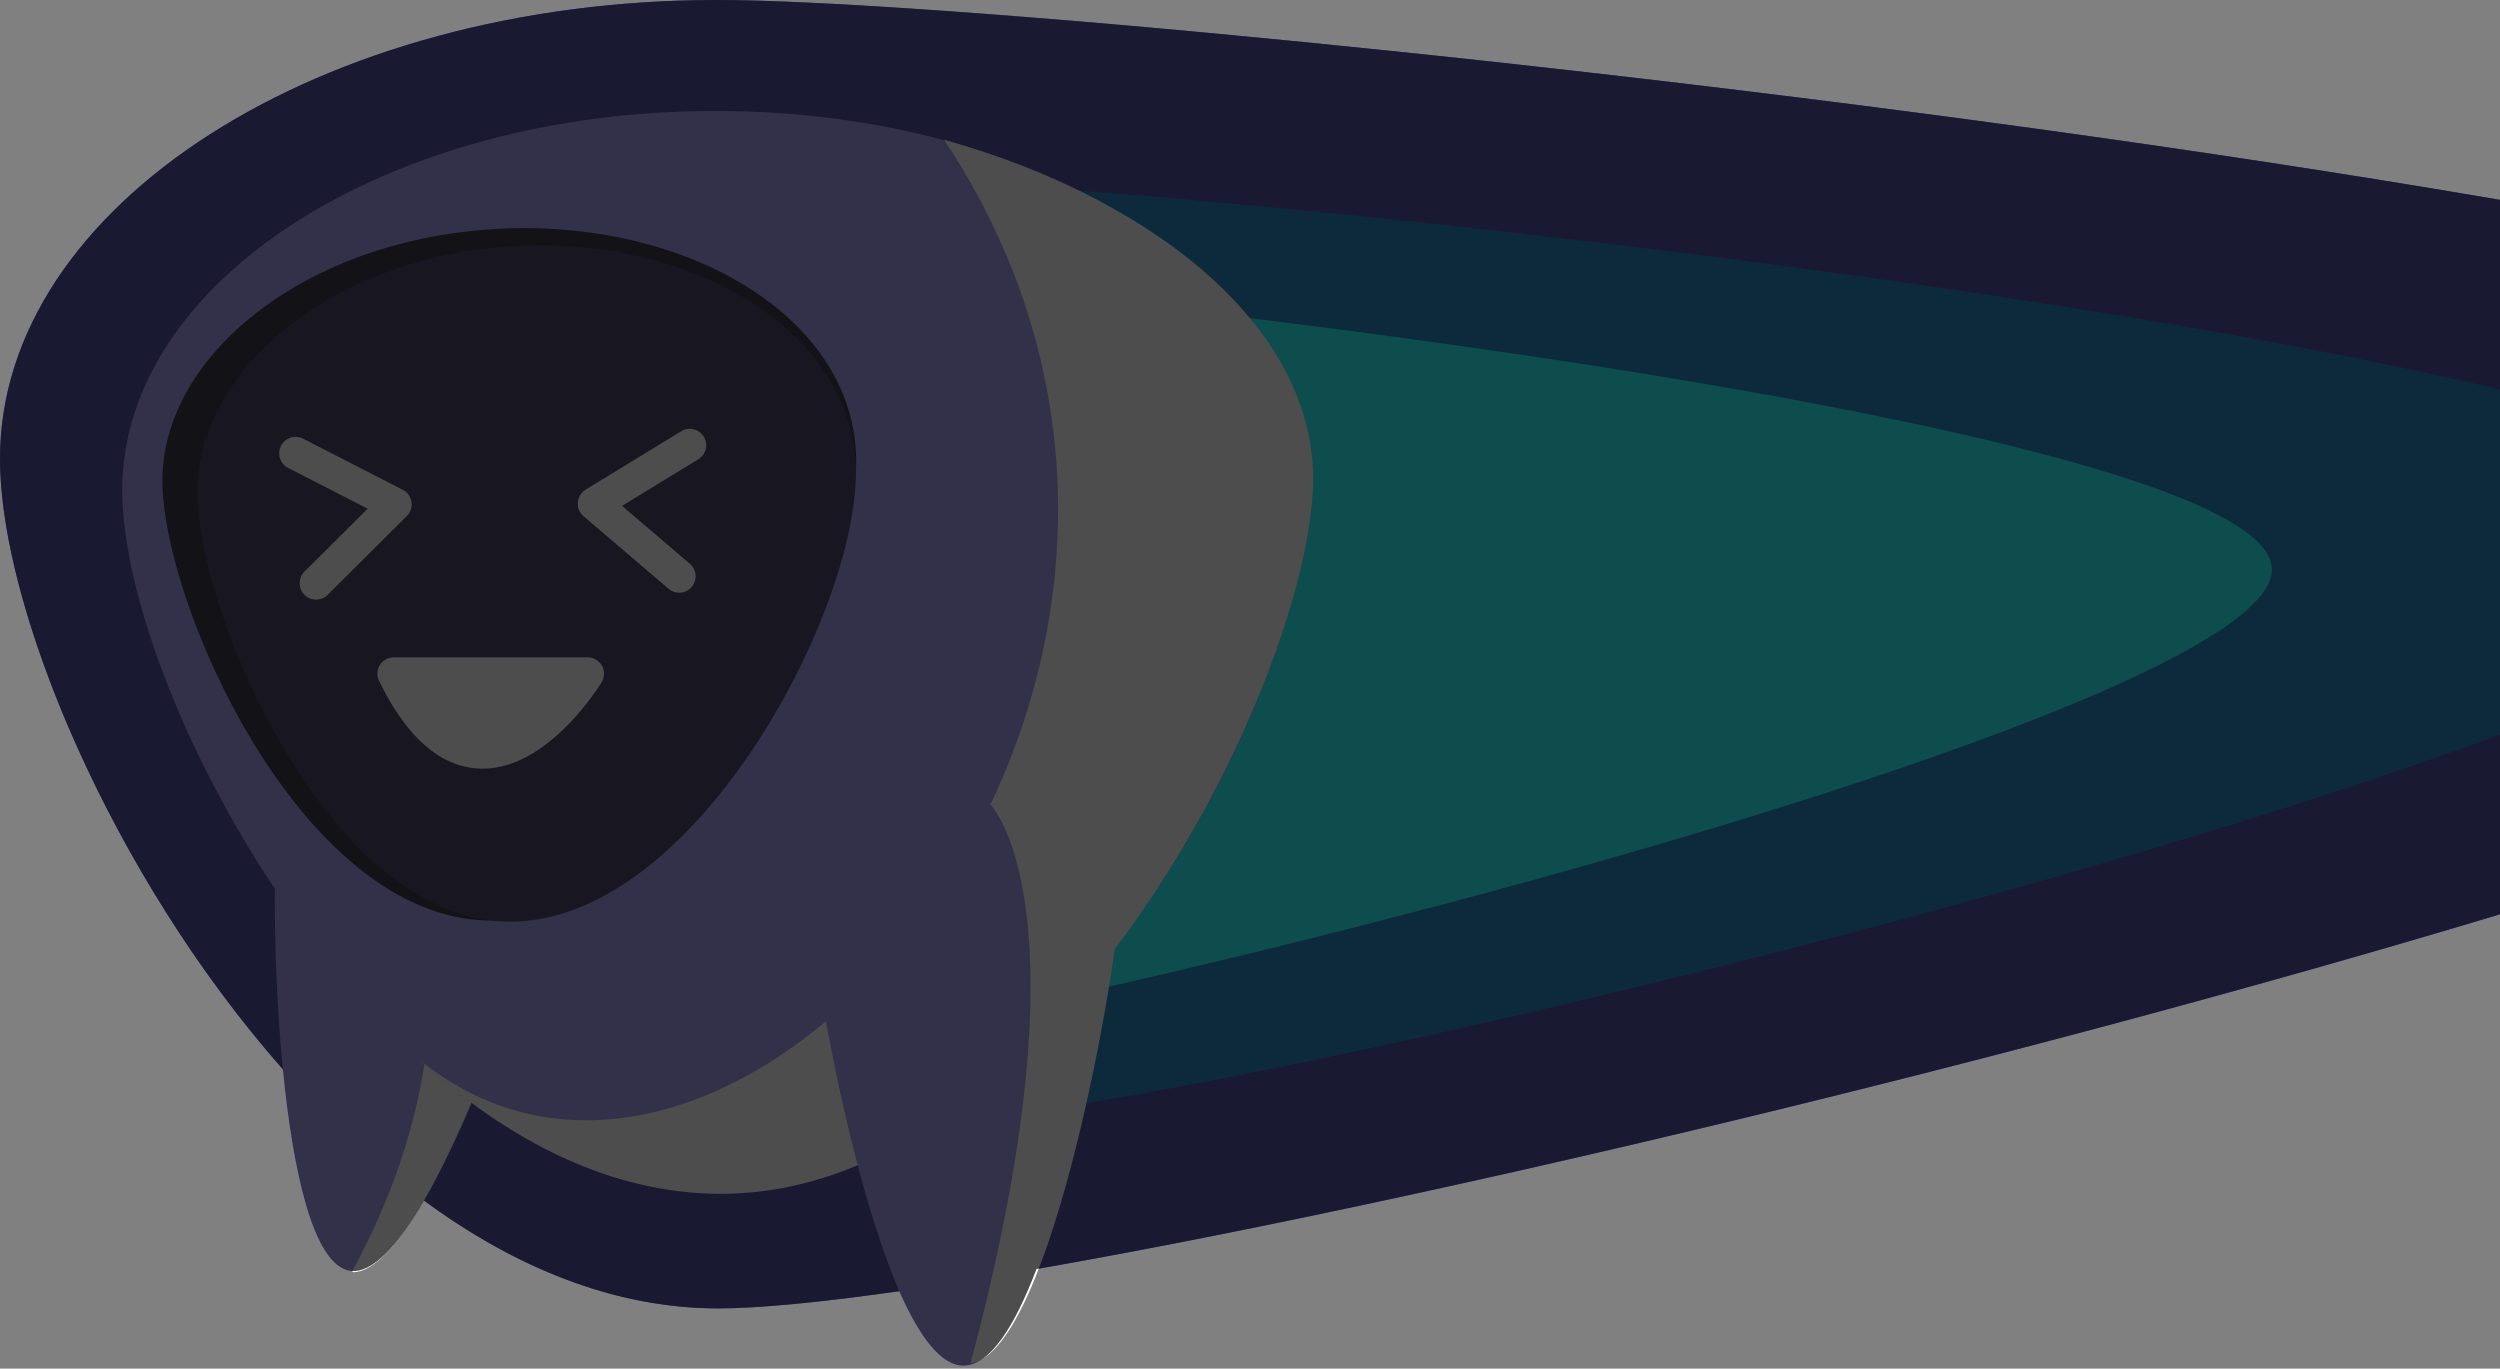 <?xml version="1.0" encoding="utf-8"?>
<!-- Generator: Adobe Illustrator 26.0.3, SVG Export Plug-In . SVG Version: 6.00 Build 0)  -->
<svg version="1.1" id="Layer_1" xmlns="http://www.w3.org/2000/svg" xmlns:xlink="http://www.w3.org/1999/xlink" x="0px" y="0px"
	 viewBox="0 0 685 375" style="enable-background:new 0 0 685 375;" xml:space="preserve">
<rect x="0" y="0" width="685" height="375" fill="#808080" stroke="none"/>
<style type="text/css">
	.st0{fill:#2E3192;}
	.st1{fill:#0071BC;}
	.st2{fill:#00FFFF;}
	.st3{fill:#9590EF;}
	.st4{fill:#FFFFFF;}
	.st5{fill:#151429;}
	.st6{fill:#2B2951;}
	.st7{fill:none;stroke:#FFFFFF;stroke-width:9;stroke-linecap:round;stroke-linejoin:round;stroke-miterlimit:10;}
	.st8{fill:#FFFFFF;stroke:#FFFFFF;stroke-width:9;stroke-linecap:round;stroke-linejoin:round;stroke-miterlimit:10;}
	.st9{opacity:0.75;fill:#121212;}
</style>
<path class="st0" d="M196.4,0C88,0,0,56.2,0,125.7C0,195,88.3,358.5,196.8,358.5c108.5,0,736.2-152.9,736.2-222.4
	C933,66.8,304.9,0,196.4,0z"/>
<path class="st1" d="M243.5,49.6c-78.4,0-142,40.6-142,90.7c0,50.1,63.7,168.2,142.2,168.2S775.8,198,775.8,147.9
	C775.9,97.8,321.9,49.6,243.5,49.6z"/>
<path class="st2" d="M163.8,71.3c-67.6,0-122.4,35.1-122.4,78.3s55,145,122.5,145c67.6,0,458.6-95.3,458.6-138.5
	C622.7,112.8,231.5,71.3,163.8,71.3z"/>
<path class="st3" d="M116.4,212.9c-20.4-3.1-38.6,4.9-40.5,18c-1.9,13.1-0.4,114.1,20,117.2c20.4,3.1,51.8-92.9,53.9-106.1
	C151.8,229,136.8,216,116.4,212.9z"/>
<path class="st4" d="M115.9,213.2c-3-0.5-6-0.6-8.8-0.6c2.3,4.7,29.5,62.4-10.6,135.7l0.3,0.3c20.4-0.6,50.6-93.3,52.6-106.1
	C151.2,229.4,136.3,216.3,115.9,213.2z"/>
<path class="st3" d="M196,30.4c-89.7,0-162.5,46.5-162.5,103.9c0,57.4,73,192.5,162.8,192.5c89.7,0,162.3-135.1,162.3-192.5
	C358.4,76.9,285.7,30.4,196,30.4z"/>
<path class="st5" d="M234.6,126.5c0,41-50.2,131.9-105.5,125.4c-48.9-5.7-84.6-87.4-84.6-120.2c0-32.8,35.7-63.2,84.5-68.4
	C184.1,57.4,234.6,85.3,234.6,126.5z"/>
<path class="st4" d="M359.7,134.8c2.5-41.9-39.5-79.1-101-96.5c97,146.4-55,324-143.6,252.2c24.1,22.1,52.4,36.6,82.3,36.6
	C287.2,327.3,356.4,192,359.7,134.8z"/>
<path class="st6" d="M234.5,129.7c0,40.1-47.6,128.9-100.1,122.5C88,246.7,54.1,167,54.1,134.9s33.8-61.8,80.1-66.9
	C186.7,62.3,234.5,89.6,234.5,129.7z"/>
<path class="st3" d="M263.9,220.1c-23.2,0-42.1,12.1-42.1,26.9c0,14.9,19,127.2,42.2,127.2c23.2,0,42.1-112.4,42.1-127.2
	C306,232.1,287.2,220.1,263.9,220.1z"/>
<path class="st4" d="M265.9,373.6c22.7-3.5,40.9-112.6,40.9-127.1c0-13.1-14.5-23.9-33.8-26.4l-1.7,0.3
	C271.3,220.3,299.5,248.2,265.9,373.6z"/>
<path class="st7" d="M189,122L162.8,138l23.3,19.9"/>
<path class="st7" d="M86.6,159.8l21.7-21.6L81,124.2"/>
<path class="st8" d="M107.9,184.6H161C161,184.6,131.6,233,107.9,184.6z"/>
<path class="st9" d="M933,136.1C933,66.8,304.9,0,196.4,0C88,0,0,56.2,0,125.7C0,166.4,30.4,239.6,77.5,293
	c2.7,27.4,8.2,53.6,18.4,55.2c6.1,0.9,13.3-7.1,20.3-19.2c24.6,18.1,51.9,29.5,80.5,29.5c11.3,0,28.3-1.7,49.7-4.7
	c5.4,12.2,11.3,20.4,17.6,20.4c7.3,0,14.1-11,20-26.5C490.1,311.7,933,194.4,933,136.1z"/>
</svg>
